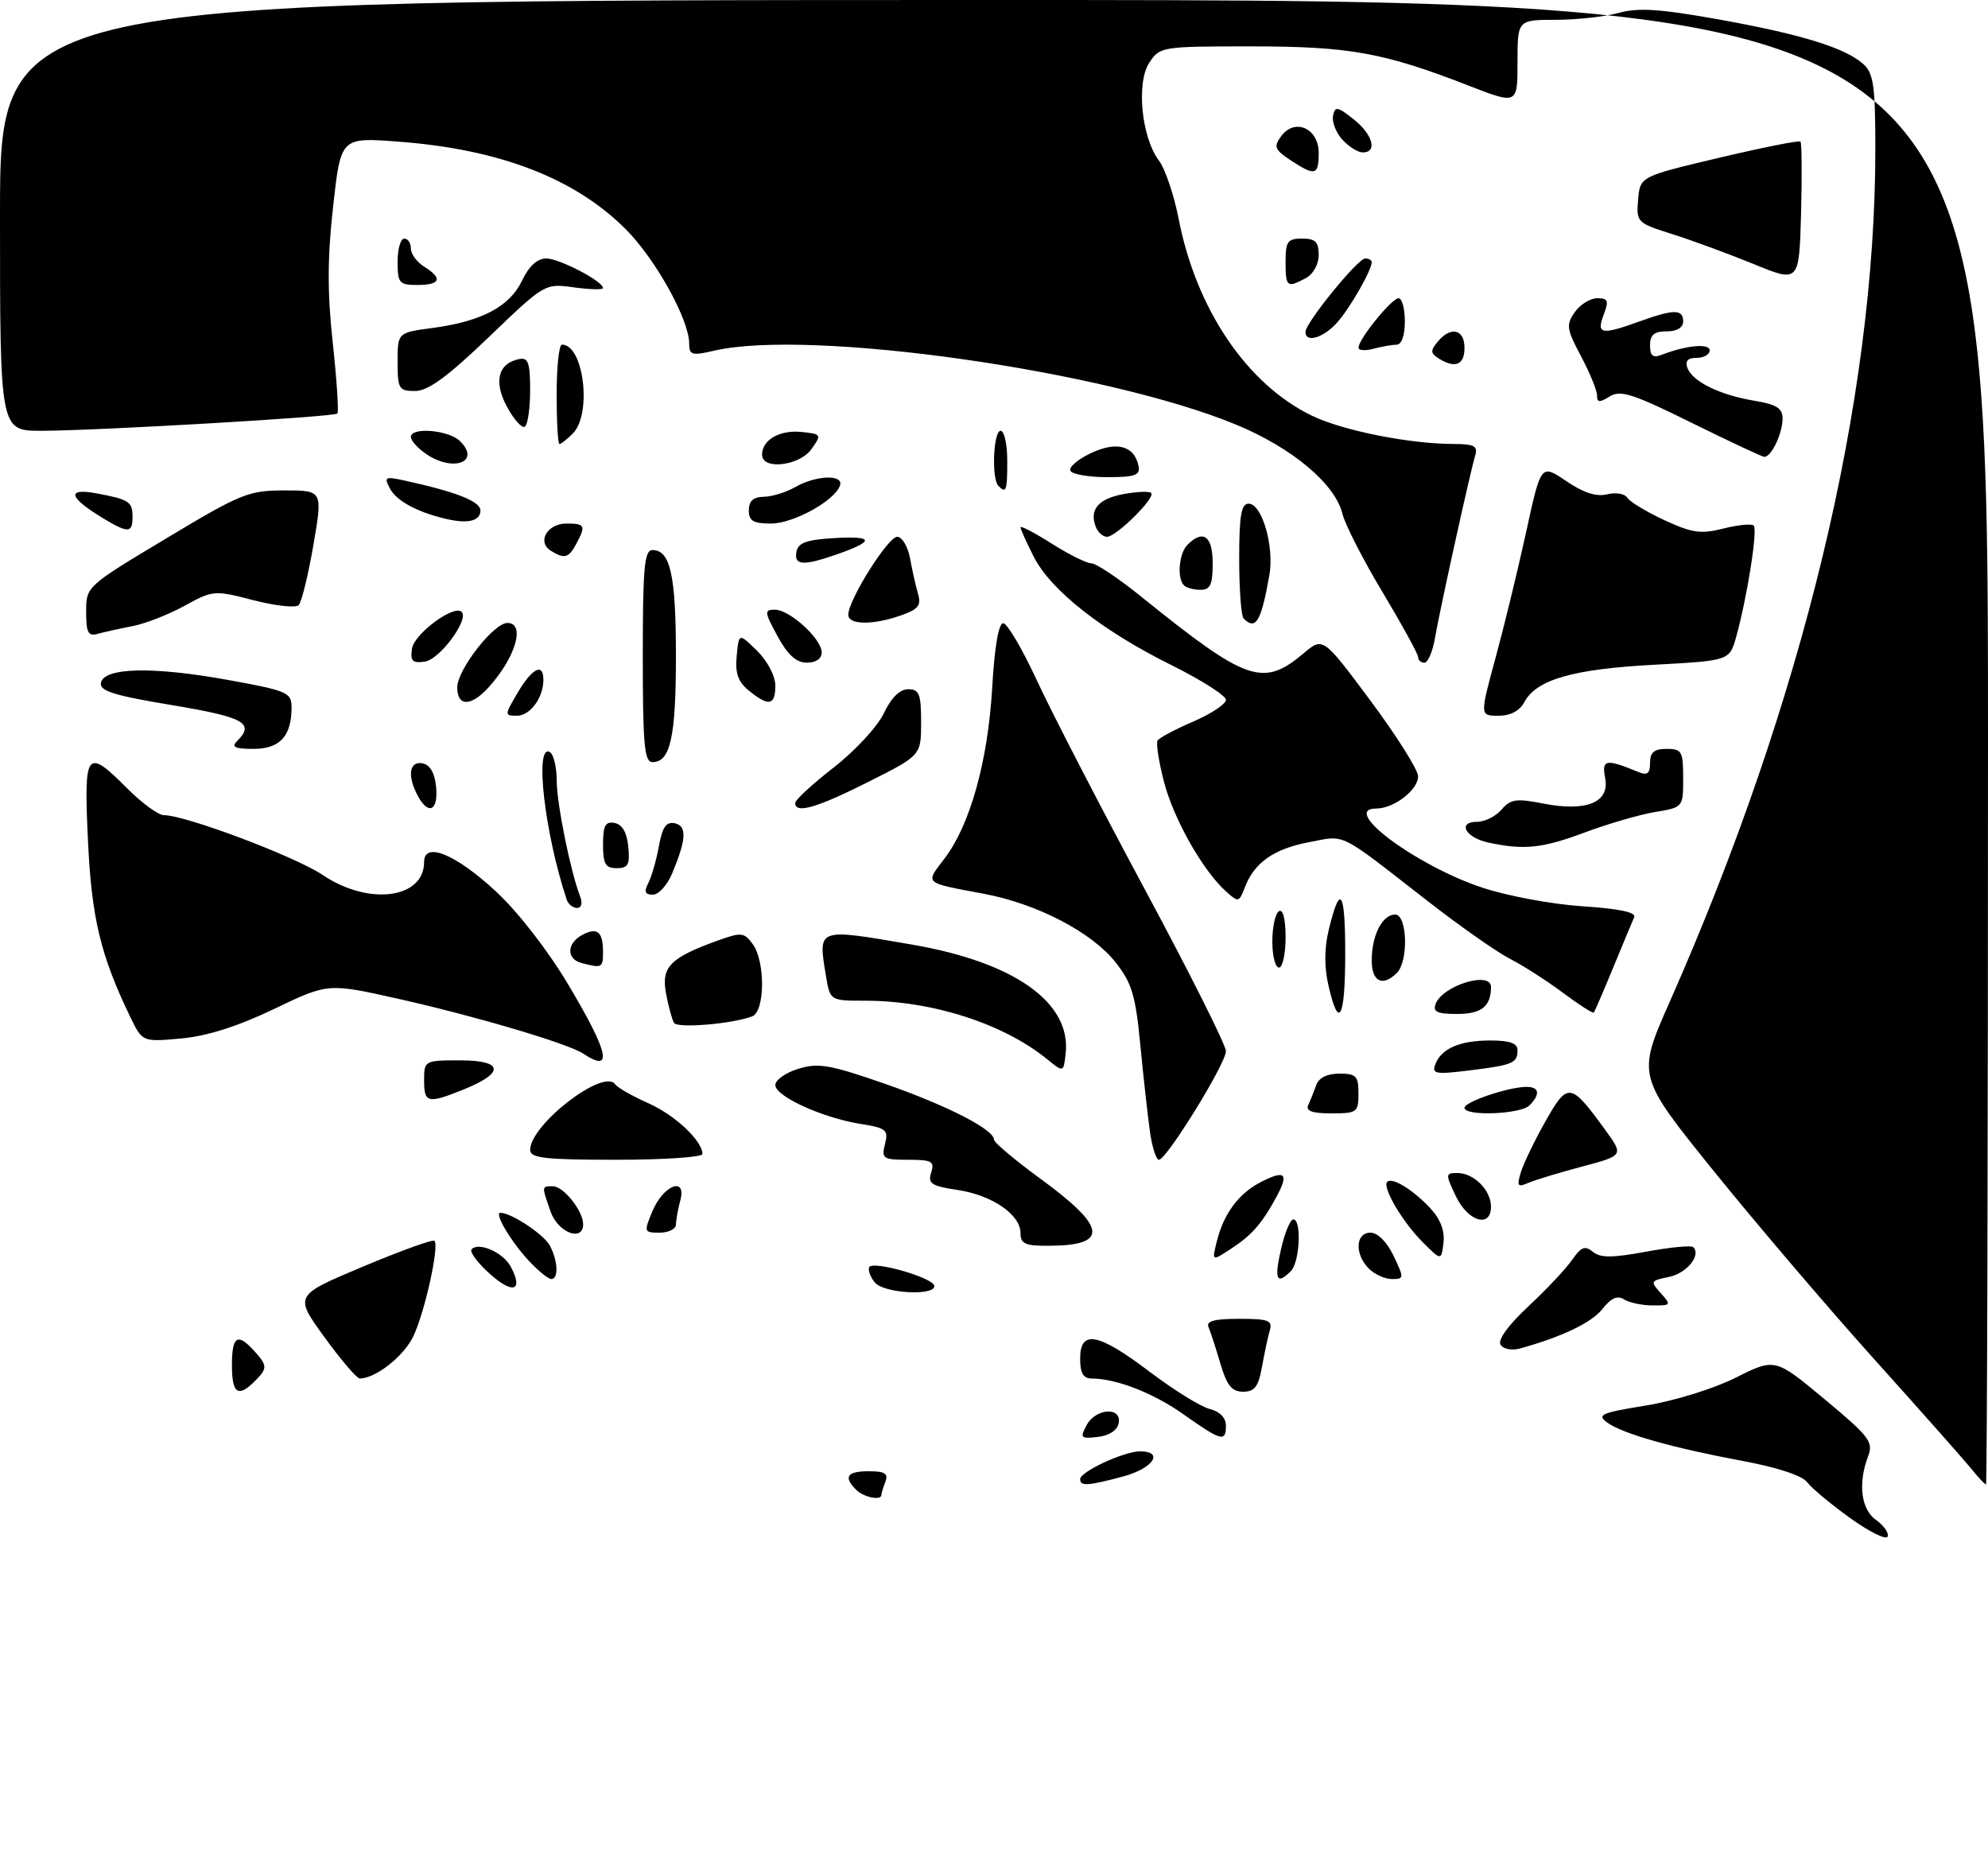<?xml version="1.0" encoding="UTF-8" standalone="no"?>
<!DOCTYPE svg PUBLIC "-//W3C//DTD SVG 1.1//EN" "http://www.w3.org/Graphics/SVG/1.1/DTD/svg11.dtd" >
<svg xmlns="http://www.w3.org/2000/svg" xmlns:xlink="http://www.w3.org/1999/xlink" version="1.1" viewBox="0 0 300 279">
 <g >
 <path fill="currentColor"
d=" M 279.22 229.08 C 276.31 226.99 273.39 224.56 272.72 223.66 C 271.97 222.66 268.20 221.42 263.00 220.45 C 252.36 218.47 244.84 216.34 242.51 214.63 C 240.94 213.48 241.65 213.17 248.34 212.09 C 252.61 211.40 258.57 209.56 261.91 207.89 C 267.86 204.91 267.86 204.91 275.34 211.13 C 282.10 216.75 282.73 217.58 281.91 219.74 C 280.35 223.84 280.84 227.77 283.11 229.36 C 284.27 230.18 285.06 231.30 284.86 231.85 C 284.66 232.41 282.12 231.16 279.22 229.08 Z  M 129.20 224.80 C 127.24 222.84 127.81 222.00 131.11 222.00 C 133.53 222.00 134.08 222.35 133.61 223.58 C 133.27 224.45 133.00 225.35 133.00 225.58 C 133.00 226.48 130.33 225.93 129.20 224.80 Z  M 163.00 223.19 C 163.00 222.07 169.62 219.00 172.03 219.00 C 175.74 219.00 174.00 221.58 169.49 222.79 C 164.17 224.21 163.00 224.29 163.00 223.19 Z  M 297.45 221.59 C 296.38 220.27 289.77 212.81 282.77 205.03 C 275.77 197.24 264.87 184.45 258.54 176.61 C 247.03 162.34 247.03 162.34 251.96 151.19 C 272.10 105.64 283.00 60.43 283.00 22.48 C 283.00 12.99 282.73 11.06 281.20 9.68 C 278.48 7.22 271.80 5.16 259.30 2.92 C 250.48 1.34 247.20 1.13 244.26 1.95 C 242.19 2.52 237.91 2.99 234.75 2.99 C 229.00 3.00 229.00 3.00 229.00 9.39 C 229.00 15.79 229.00 15.79 221.55 12.89 C 208.75 7.92 203.62 7.00 188.81 7.00 C 175.27 7.00 175.02 7.04 173.43 9.47 C 171.44 12.50 172.26 20.74 174.89 24.23 C 175.83 25.48 177.16 29.42 177.86 33.00 C 180.51 46.68 188.21 58.04 198.03 62.75 C 202.67 64.98 212.69 66.98 219.32 66.99 C 222.48 67.00 223.05 67.30 222.61 68.75 C 221.83 71.37 217.29 91.95 216.55 96.25 C 216.20 98.31 215.48 100.00 214.95 100.00 C 214.43 100.00 214.00 99.62 214.00 99.15 C 214.00 98.68 211.59 94.30 208.66 89.40 C 205.72 84.51 202.98 79.16 202.58 77.52 C 201.47 73.02 195.07 67.63 186.64 64.12 C 166.96 55.93 122.18 49.57 107.75 52.92 C 104.40 53.70 104.00 53.58 104.00 51.83 C 104.00 48.23 98.91 39.07 94.42 34.58 C 86.70 26.86 75.35 22.50 59.97 21.36 C 51.43 20.73 51.43 20.73 50.27 31.15 C 49.40 38.91 49.39 44.17 50.22 51.78 C 50.83 57.41 51.14 62.18 50.91 62.40 C 50.39 62.91 14.47 65.00 6.22 65.00 C 0.00 65.00 0.00 65.00 0.00 32.50 C 0.00 0.00 0.00 0.00 150.00 0.00 C 300.00 0.00 300.00 0.00 300.00 112.00 C 300.00 173.60 299.86 224.00 299.70 224.00 C 299.53 224.00 298.52 222.92 297.45 221.59 Z  M 163.96 215.07 C 165.35 212.48 169.30 212.22 168.81 214.75 C 168.61 215.82 167.39 216.63 165.67 216.82 C 163.10 217.12 162.95 216.97 163.96 215.07 Z  M 178.68 213.47 C 174.07 210.20 168.49 208.02 164.75 208.01 C 163.47 208.00 163.00 207.19 163.00 205.00 C 163.00 200.59 165.71 201.10 173.49 206.99 C 177.12 209.74 181.19 212.26 182.54 212.60 C 184.07 212.98 185.00 213.93 185.00 215.11 C 185.00 217.64 184.33 217.46 178.68 213.47 Z  M 35.00 206.00 C 35.00 201.60 35.84 201.06 38.35 203.83 C 40.39 206.09 40.39 206.46 38.43 208.43 C 35.92 210.94 35.00 210.28 35.00 206.00 Z  M 184.16 205.75 C 183.47 203.41 182.67 200.94 182.37 200.25 C 181.98 199.34 183.24 199.00 186.98 199.00 C 191.42 199.00 192.06 199.24 191.62 200.75 C 191.34 201.71 190.81 204.19 190.44 206.25 C 189.91 209.23 189.33 210.00 187.60 210.00 C 185.89 210.00 185.14 209.07 184.16 205.75 Z  M 48.94 201.74 C 44.40 195.48 44.40 195.48 54.75 191.13 C 60.45 188.74 65.31 186.98 65.56 187.23 C 66.32 187.99 64.12 197.95 62.38 201.62 C 60.94 204.65 56.69 208.00 54.29 208.00 C 53.84 208.00 51.43 205.18 48.94 201.74 Z  M 226.44 202.90 C 225.99 202.17 227.63 199.92 230.65 197.11 C 233.37 194.57 236.34 191.42 237.25 190.09 C 238.59 188.14 239.19 187.91 240.36 188.88 C 241.49 189.82 243.27 189.82 248.40 188.87 C 252.02 188.20 255.23 187.89 255.52 188.18 C 256.75 189.42 254.52 192.15 251.84 192.68 C 249.07 193.24 249.01 193.35 250.62 195.13 C 252.23 196.92 252.18 197.00 249.40 196.98 C 247.81 196.98 245.86 196.56 245.08 196.07 C 244.08 195.43 243.11 195.86 241.82 197.51 C 240.18 199.59 235.70 201.73 229.33 203.49 C 228.12 203.82 226.85 203.56 226.44 202.90 Z  M 73.95 192.24 C 72.05 190.55 70.80 188.86 71.18 188.49 C 72.29 187.37 75.93 189.00 77.07 191.12 C 79.03 194.78 77.43 195.36 73.95 192.24 Z  M 132.03 193.53 C 131.36 192.73 130.97 191.69 131.16 191.23 C 131.61 190.13 141.00 192.83 141.00 194.06 C 141.00 195.59 133.36 195.14 132.03 193.53 Z  M 79.81 190.25 C 77.10 187.35 74.53 183.00 75.51 183.00 C 77.15 183.00 82.07 186.26 82.97 187.94 C 84.20 190.25 84.32 193.00 83.19 193.00 C 82.74 193.00 81.22 191.76 79.81 190.25 Z  M 193.31 188.50 C 193.87 186.03 194.71 184.00 195.17 184.00 C 196.45 184.00 196.15 190.45 194.80 191.80 C 192.65 193.95 192.26 193.08 193.31 188.50 Z  M 206.57 191.43 C 204.40 189.26 204.54 186.00 206.81 186.00 C 207.90 186.00 209.30 187.40 210.30 189.50 C 211.90 192.86 211.89 193.00 210.06 193.00 C 209.00 193.00 207.44 192.29 206.57 191.43 Z  M 183.60 187.40 C 184.64 183.17 186.90 180.10 190.24 178.38 C 193.95 176.46 194.56 177.05 192.59 180.66 C 190.38 184.71 188.89 186.40 185.69 188.48 C 182.89 190.31 182.89 190.31 183.60 187.40 Z  M 214.66 187.40 C 211.59 184.32 208.55 179.12 209.34 178.33 C 210.08 177.59 213.22 179.51 215.83 182.30 C 217.37 183.95 218.04 185.72 217.83 187.52 C 217.50 190.25 217.50 190.25 214.66 187.40 Z  M 154.00 186.07 C 154.00 183.27 149.71 180.33 144.47 179.55 C 140.55 178.96 139.99 178.59 140.52 176.93 C 141.06 175.24 140.63 175.00 137.05 175.00 C 133.25 175.00 133.00 174.83 133.55 172.64 C 134.09 170.50 133.75 170.21 129.87 169.59 C 124.10 168.67 117.00 165.43 117.00 163.72 C 117.00 162.96 118.56 161.86 120.48 161.27 C 123.48 160.35 125.24 160.65 133.47 163.51 C 142.90 166.80 150.00 170.43 150.00 171.96 C 150.00 172.40 153.17 175.06 157.04 177.89 C 167.05 185.19 167.38 187.95 158.25 187.98 C 154.71 188.00 154.00 187.68 154.00 186.07 Z  M 83.10 182.85 C 81.72 178.91 81.71 179.00 83.44 179.00 C 85.04 179.00 88.00 182.72 88.00 184.72 C 88.00 187.44 84.19 185.99 83.10 182.85 Z  M 98.46 182.75 C 100.11 178.80 103.65 177.46 102.66 181.15 C 102.31 182.44 102.02 184.06 102.01 184.75 C 102.01 185.44 100.90 186.00 99.55 186.00 C 97.17 186.00 97.14 185.90 98.46 182.75 Z  M 219.70 180.50 C 218.10 177.14 218.11 177.00 219.94 177.00 C 222.41 177.00 225.00 179.60 225.00 182.07 C 225.00 185.37 221.53 184.34 219.70 180.50 Z  M 229.50 176.90 C 229.90 175.58 231.57 172.12 233.21 169.21 C 236.58 163.24 237.01 163.30 242.19 170.43 C 245.04 174.35 245.04 174.35 238.77 176.02 C 235.32 176.93 231.66 178.05 230.63 178.49 C 229.02 179.19 228.87 178.98 229.50 176.90 Z  M 80.00 173.53 C 80.00 169.70 91.10 161.13 92.84 163.62 C 93.20 164.13 95.45 165.41 97.82 166.46 C 101.85 168.24 106.00 172.14 106.00 174.13 C 106.00 174.61 100.15 175.00 93.00 175.00 C 82.25 175.00 80.00 174.75 80.00 173.53 Z  M 173.53 170.75 C 173.20 168.41 172.55 162.53 172.08 157.68 C 171.36 150.16 170.80 148.31 168.32 145.18 C 164.75 140.67 156.50 136.37 148.50 134.87 C 139.29 133.14 139.59 133.40 142.54 129.54 C 146.40 124.47 149.08 114.86 149.73 103.75 C 150.08 97.60 150.70 94.01 151.40 94.04 C 152.00 94.06 154.30 97.97 156.50 102.73 C 158.70 107.49 166.01 121.64 172.75 134.18 C 179.49 146.72 185.00 157.71 185.00 158.61 C 185.00 160.48 176.04 175.00 174.89 175.00 C 174.47 175.00 173.86 173.09 173.53 170.75 Z  M 197.42 166.75 C 197.74 166.06 198.28 164.71 198.62 163.75 C 199.01 162.63 200.27 162.00 202.12 162.00 C 204.65 162.00 205.00 162.36 205.00 165.00 C 205.00 167.84 204.79 168.00 200.92 168.00 C 198.01 168.00 197.00 167.64 197.42 166.75 Z  M 221.00 167.16 C 221.00 166.25 227.68 164.00 230.37 164.00 C 232.30 164.00 232.47 165.13 230.80 166.80 C 229.45 168.15 221.00 168.46 221.00 167.16 Z  M 64.00 163.00 C 64.00 160.03 64.06 160.00 69.47 160.00 C 76.01 160.00 76.20 161.90 69.90 164.42 C 64.52 166.58 64.00 166.45 64.00 163.00 Z  M 158.01 159.82 C 151.43 154.46 140.67 151.00 130.58 151.00 C 125.26 151.00 125.26 151.00 124.64 147.25 C 123.44 139.96 123.20 140.05 137.62 142.53 C 153.04 145.18 161.63 151.25 160.82 158.90 C 160.50 161.85 160.50 161.85 158.01 159.82 Z  M 216.60 160.59 C 217.52 158.20 220.31 157.00 224.93 157.00 C 227.81 157.00 229.00 157.42 229.00 158.44 C 229.00 160.42 228.34 160.70 221.74 161.52 C 216.63 162.15 216.05 162.05 216.60 160.59 Z  M 88.00 158.98 C 85.69 157.45 71.67 153.30 60.00 150.69 C 49.50 148.34 49.50 148.34 41.33 152.26 C 35.85 154.88 31.23 156.35 27.32 156.70 C 21.48 157.23 21.48 157.23 19.62 153.37 C 15.15 144.09 13.81 138.46 13.27 126.75 C 12.64 113.24 13.01 112.77 19.24 119.00 C 21.44 121.20 23.90 123.00 24.72 123.00 C 27.99 123.00 44.58 129.25 48.70 132.03 C 55.62 136.70 64.00 135.62 64.00 130.07 C 64.00 126.92 68.75 128.87 74.84 134.51 C 78.17 137.60 82.66 143.38 85.75 148.56 C 91.91 158.89 92.58 162.01 88.00 158.98 Z  M 101.72 154.35 C 101.42 153.88 100.88 151.88 100.51 149.91 C 99.76 145.90 101.11 144.52 108.34 141.91 C 111.88 140.64 112.30 140.69 113.59 142.46 C 115.51 145.08 115.45 152.61 113.51 153.36 C 110.53 154.50 102.24 155.20 101.72 154.35 Z  M 200.48 148.75 C 199.83 145.95 199.84 143.08 200.51 140.33 C 202.23 133.21 203.00 134.30 203.00 143.83 C 203.00 153.70 202.04 155.56 200.48 148.75 Z  M 216.65 151.47 C 217.72 148.69 225.00 146.47 225.00 148.92 C 225.00 151.85 223.56 153.00 219.92 153.00 C 216.87 153.00 216.19 152.68 216.65 151.47 Z  M 235.84 149.79 C 233.41 147.98 229.81 145.67 227.83 144.66 C 225.85 143.64 220.25 139.71 215.37 135.91 C 201.82 125.36 203.14 126.01 197.58 127.07 C 192.24 128.08 189.29 130.15 187.86 133.88 C 186.98 136.18 186.88 136.20 184.99 134.49 C 181.48 131.32 177.10 123.56 175.65 117.97 C 174.87 114.96 174.43 112.16 174.68 111.75 C 174.92 111.34 177.34 110.05 180.06 108.88 C 182.78 107.71 185.00 106.23 185.00 105.60 C 185.00 104.97 181.29 102.60 176.75 100.35 C 166.33 95.18 158.60 89.10 156.01 84.03 C 154.91 81.86 154.00 79.85 154.00 79.56 C 154.00 79.28 156.11 80.38 158.70 82.02 C 161.28 83.66 163.98 85.00 164.69 85.00 C 165.41 85.00 168.80 87.27 172.24 90.05 C 188.19 102.91 190.59 103.74 196.75 98.56 C 199.65 96.11 199.65 96.11 206.83 105.75 C 210.77 111.05 214.00 116.17 214.00 117.14 C 214.00 119.19 210.36 122.00 207.69 122.00 C 202.13 122.00 213.66 130.61 223.69 133.94 C 227.44 135.19 234.24 136.45 238.80 136.75 C 244.33 137.11 246.94 137.66 246.61 138.39 C 246.34 139.00 244.91 142.43 243.44 146.00 C 241.97 149.57 240.65 152.63 240.51 152.79 C 240.37 152.95 238.27 151.60 235.84 149.79 Z  M 207.00 144.93 C 207.00 141.13 208.60 138.00 210.54 138.00 C 212.37 138.00 212.58 145.02 210.80 146.80 C 208.65 148.95 207.00 148.14 207.00 144.93 Z  M 87.75 145.31 C 85.45 144.71 85.51 142.33 87.87 141.07 C 90.13 139.86 91.00 140.58 91.00 143.67 C 91.00 146.04 90.84 146.12 87.75 145.31 Z  M 192.00 142.06 C 192.00 139.89 192.45 137.84 193.00 137.50 C 193.61 137.12 194.00 138.66 194.00 141.44 C 194.00 143.95 193.55 146.00 193.00 146.00 C 192.45 146.00 192.00 144.23 192.00 142.06 Z  M 85.52 135.75 C 82.16 125.65 80.62 112.03 83.00 113.50 C 83.55 113.84 84.01 115.78 84.01 117.81 C 84.03 121.31 86.08 131.47 87.54 135.25 C 87.94 136.29 87.75 137.00 87.08 137.00 C 86.45 137.00 85.75 136.44 85.52 135.75 Z  M 97.83 133.25 C 98.33 132.29 99.05 129.78 99.43 127.69 C 99.94 124.82 100.54 123.96 101.81 124.22 C 103.69 124.61 103.59 126.61 101.45 131.75 C 100.71 133.54 99.39 135.00 98.52 135.00 C 97.33 135.00 97.16 134.56 97.83 133.25 Z  M 91.00 127.43 C 91.00 124.56 91.35 123.92 92.75 124.18 C 93.90 124.40 94.61 125.62 94.81 127.76 C 95.08 130.47 94.79 131.00 93.06 131.00 C 91.36 131.00 91.00 130.37 91.00 127.43 Z  M 224.58 127.13 C 221.12 126.38 219.86 124.00 222.93 124.00 C 224.08 124.00 225.73 123.17 226.59 122.16 C 227.94 120.58 228.84 120.45 232.83 121.24 C 239.39 122.53 242.93 121.09 242.23 117.42 C 241.68 114.57 242.30 114.46 247.25 116.49 C 248.59 117.05 249.00 116.72 249.00 115.11 C 249.00 113.53 249.62 113.00 251.50 113.00 C 253.79 113.00 254.00 113.37 254.00 117.41 C 254.00 121.82 254.00 121.82 249.75 122.53 C 247.41 122.92 242.63 124.31 239.13 125.62 C 232.73 128.01 229.97 128.30 224.58 127.13 Z  M 63.04 120.07 C 61.43 117.06 61.76 114.81 63.75 115.18 C 64.90 115.40 65.61 116.62 65.81 118.76 C 66.16 122.35 64.64 123.07 63.04 120.07 Z  M 120.00 121.16 C 120.00 120.70 122.62 118.29 125.82 115.80 C 129.02 113.31 132.41 109.65 133.37 107.64 C 134.48 105.29 135.78 104.00 137.05 104.00 C 138.72 104.00 139.00 104.71 139.00 108.99 C 139.00 113.98 139.00 113.98 131.02 117.99 C 123.21 121.92 120.00 122.84 120.00 121.16 Z  M 97.00 99.00 C 97.00 85.62 97.24 83.00 98.46 83.00 C 101.16 83.00 102.00 86.79 102.00 99.00 C 102.00 111.21 101.16 115.00 98.46 115.00 C 97.24 115.00 97.00 112.38 97.00 99.00 Z  M 35.80 111.80 C 38.48 109.12 36.83 108.21 25.97 106.40 C 17.20 104.95 15.00 104.26 15.23 103.04 C 15.67 100.72 23.00 100.54 34.25 102.57 C 43.38 104.22 44.00 104.49 44.00 106.73 C 44.00 111.08 42.24 113.00 38.26 113.00 C 35.41 113.00 34.87 112.73 35.80 111.80 Z  M 78.13 104.50 C 80.32 100.80 82.00 99.96 82.00 102.57 C 82.00 105.29 80.00 108.00 78.00 108.00 C 76.12 108.00 76.12 107.91 78.13 104.50 Z  M 225.69 99.25 C 227.00 94.44 229.08 85.89 230.31 80.25 C 232.54 70.01 232.54 70.01 236.35 72.59 C 238.95 74.36 240.90 74.99 242.52 74.59 C 243.82 74.26 245.19 74.49 245.56 75.10 C 245.94 75.71 248.46 77.23 251.17 78.49 C 255.36 80.43 256.68 80.61 260.08 79.75 C 262.28 79.19 264.33 79.00 264.65 79.31 C 265.27 79.93 263.64 90.21 262.00 96.10 C 260.99 99.69 260.99 99.69 249.56 100.31 C 237.37 100.96 231.85 102.55 230.05 105.92 C 229.32 107.27 227.94 108.00 226.12 108.00 C 223.31 108.00 223.31 108.00 225.69 99.25 Z  M 69.00 103.73 C 69.00 101.06 74.50 94.00 76.57 94.00 C 79.35 94.00 77.80 99.25 73.70 103.75 C 71.07 106.64 69.00 106.63 69.00 103.73 Z  M 113.03 104.23 C 111.38 102.89 110.92 101.60 111.17 98.98 C 111.50 95.50 111.50 95.50 114.25 98.20 C 115.82 99.75 117.00 102.00 117.00 103.45 C 117.00 106.46 116.02 106.65 113.03 104.23 Z  M 62.17 97.88 C 62.49 95.64 68.52 91.18 69.67 92.33 C 70.82 93.48 66.36 99.51 64.12 99.83 C 62.24 100.10 61.90 99.76 62.17 97.88 Z  M 117.33 95.99 C 115.34 92.32 115.31 92.00 116.94 92.00 C 119.18 92.00 124.00 96.40 124.00 98.45 C 124.00 99.39 123.12 100.00 121.75 99.99 C 120.16 99.99 118.87 98.82 117.33 95.99 Z  M 13.00 92.31 C 13.00 88.50 13.01 88.48 25.07 81.25 C 36.34 74.48 37.52 74.00 42.92 74.00 C 48.71 74.00 48.71 74.00 47.29 82.25 C 46.51 86.79 45.51 90.87 45.07 91.31 C 44.63 91.76 41.57 91.42 38.26 90.57 C 32.35 89.04 32.16 89.05 27.87 91.40 C 25.47 92.72 21.93 94.11 20.00 94.48 C 18.07 94.85 15.71 95.37 14.75 95.64 C 13.30 96.05 13.00 95.47 13.00 92.31 Z  M 128.01 92.75 C 128.03 90.51 134.00 81.00 135.39 81.00 C 136.13 81.00 137.00 82.46 137.33 84.25 C 137.66 86.04 138.20 88.46 138.54 89.62 C 139.05 91.36 138.57 91.95 135.93 92.87 C 131.66 94.36 128.00 94.30 128.01 92.75 Z  M 187.67 93.33 C 187.30 92.97 187.00 88.92 187.00 84.33 C 187.00 77.79 187.31 76.00 188.42 76.00 C 190.45 76.00 192.32 82.46 191.55 86.82 C 190.31 93.80 189.50 95.16 187.67 93.33 Z  M 178.67 88.33 C 177.58 87.25 177.91 83.49 179.20 82.20 C 181.57 79.83 183.00 80.88 183.00 85.00 C 183.00 88.21 182.64 89.00 181.17 89.00 C 180.16 89.00 179.03 88.70 178.67 88.33 Z  M 120.19 83.25 C 120.45 81.89 121.72 81.43 125.99 81.19 C 131.95 80.85 132.03 81.65 126.23 83.67 C 121.20 85.42 119.79 85.33 120.19 83.25 Z  M 83.10 83.09 C 81.00 81.75 82.59 79.00 85.47 79.00 C 88.30 79.00 88.44 79.30 86.96 82.07 C 85.82 84.21 85.16 84.39 83.10 83.09 Z  M 165.36 79.50 C 164.36 76.89 165.72 75.27 169.52 74.56 C 171.55 74.18 173.44 74.10 173.72 74.39 C 174.42 75.09 168.45 81.00 167.05 81.00 C 166.44 81.00 165.68 80.33 165.36 79.50 Z  M 15.36 78.08 C 10.33 75.01 10.03 73.60 14.60 74.45 C 19.53 75.38 20.00 75.69 20.00 78.06 C 20.00 80.48 19.30 80.48 15.36 78.08 Z  M 67.50 78.34 C 63.12 77.35 59.87 75.63 58.87 73.76 C 57.90 71.95 58.07 71.86 61.14 72.53 C 68.89 74.23 72.50 75.66 72.50 77.03 C 72.50 78.58 70.69 79.06 67.50 78.34 Z  M 113.00 77.00 C 113.00 75.60 113.68 74.99 115.25 74.96 C 116.49 74.95 118.62 74.29 120.00 73.50 C 123.15 71.70 127.32 71.55 126.76 73.25 C 126.00 75.54 119.75 79.00 116.35 79.00 C 113.67 79.00 113.00 78.60 113.00 77.00 Z  M 150.67 73.33 C 149.60 72.27 149.90 65.00 151.00 65.00 C 151.55 65.00 152.00 67.03 152.00 69.50 C 152.00 74.08 151.85 74.51 150.67 73.33 Z  M 161.54 71.06 C 161.22 70.54 162.59 69.34 164.60 68.39 C 168.53 66.52 171.21 67.25 171.82 70.36 C 172.09 71.71 171.25 72.00 167.13 72.00 C 164.37 72.00 161.86 71.58 161.54 71.06 Z  M 64.22 68.44 C 63.00 67.59 62.00 66.46 62.00 65.94 C 62.00 64.39 67.74 64.88 69.44 66.58 C 72.62 69.76 68.31 71.30 64.22 68.44 Z  M 115.00 68.62 C 115.00 66.37 117.66 64.84 120.96 65.18 C 123.96 65.49 124.01 65.57 122.47 67.75 C 120.67 70.30 115.00 70.97 115.00 68.62 Z  M 255.16 63.74 C 246.42 59.42 244.53 58.81 242.91 59.82 C 241.38 60.78 241.00 60.75 241.00 59.66 C 241.00 58.91 239.91 56.25 238.58 53.75 C 236.40 49.64 236.31 49.00 237.64 47.10 C 238.45 45.95 239.98 45.00 241.03 45.00 C 242.67 45.00 242.81 45.37 242.00 47.50 C 240.88 50.45 241.63 50.59 247.50 48.47 C 252.61 46.63 254.00 46.64 254.00 48.50 C 254.00 49.43 253.06 50.00 251.50 50.00 C 249.62 50.00 249.00 50.53 249.00 52.11 C 249.00 53.70 249.42 54.05 250.75 53.54 C 254.50 52.09 258.00 51.77 258.00 52.88 C 258.00 53.49 257.11 54.00 256.03 54.00 C 254.67 54.00 254.25 54.48 254.65 55.54 C 255.44 57.60 259.56 59.61 264.75 60.47 C 268.08 61.02 269.00 61.60 269.00 63.15 C 269.00 65.44 267.26 69.04 266.21 68.93 C 265.82 68.88 260.85 66.55 255.16 63.74 Z  M 84.00 59.50 C 84.00 55.38 84.36 52.00 84.80 52.00 C 88.10 52.00 89.37 62.49 86.43 65.43 C 85.56 66.29 84.66 67.00 84.43 67.00 C 84.19 67.00 84.00 63.62 84.00 59.50 Z  M 76.50 61.36 C 74.45 57.57 75.17 54.80 78.36 54.18 C 79.71 53.91 80.00 54.75 80.00 58.87 C 80.00 61.63 79.64 64.11 79.19 64.38 C 78.75 64.65 77.54 63.30 76.50 61.36 Z  M 60.00 54.59 C 60.00 50.19 60.00 50.19 65.25 49.49 C 72.66 48.51 76.91 46.27 78.78 42.34 C 79.83 40.14 81.08 39.00 82.44 39.00 C 84.41 39.01 91.00 42.44 91.00 43.47 C 91.00 43.74 89.02 43.69 86.60 43.36 C 82.21 42.76 82.21 42.76 73.75 50.88 C 67.52 56.86 64.59 59.00 62.64 59.00 C 60.19 59.00 60.00 58.69 60.00 54.59 Z  M 217.06 54.06 C 215.87 53.31 215.85 52.88 216.94 51.58 C 218.92 49.18 221.00 49.65 221.00 52.50 C 221.00 55.08 219.57 55.65 217.06 54.06 Z  M 205.00 52.46 C 205.00 51.19 210.02 45.00 211.05 45.00 C 211.57 45.00 212.00 46.58 212.00 48.50 C 212.00 50.63 211.51 52.01 210.75 52.01 C 210.06 52.02 208.49 52.30 207.25 52.63 C 206.01 52.96 205.00 52.89 205.00 52.46 Z  M 197.00 50.09 C 197.00 48.71 204.90 39.00 206.02 39.00 C 206.56 39.00 207.00 39.25 207.00 39.55 C 207.00 40.79 203.63 46.65 201.71 48.75 C 199.63 51.02 197.00 51.77 197.00 50.09 Z  M 60.00 39.50 C 60.00 37.58 60.45 36.00 61.00 36.00 C 61.55 36.00 62.00 36.67 62.00 37.49 C 62.00 38.31 62.90 39.55 64.00 40.23 C 66.84 42.00 66.48 43.00 63.00 43.00 C 60.24 43.00 60.00 42.72 60.00 39.50 Z  M 194.00 39.50 C 194.00 36.43 194.31 36.00 196.50 36.00 C 198.49 36.00 199.00 36.50 199.00 38.46 C 199.00 39.88 198.17 41.37 197.07 41.96 C 194.21 43.49 194.00 43.33 194.00 39.50 Z  M 264.63 39.84 C 260.85 38.30 255.32 36.26 252.33 35.32 C 247.02 33.64 246.91 33.53 247.20 30.12 C 247.50 26.63 247.50 26.63 259.41 23.81 C 265.96 22.26 271.49 21.16 271.70 21.36 C 271.90 21.57 271.94 26.45 271.79 32.20 C 271.50 42.66 271.50 42.66 264.63 39.84 Z  M 194.76 24.18 C 192.35 22.59 192.17 22.14 193.33 20.56 C 195.38 17.75 199.00 19.35 199.00 23.07 C 199.00 26.48 198.47 26.62 194.76 24.18 Z  M 202.57 21.07 C 201.61 20.02 200.98 18.40 201.16 17.48 C 201.46 16.00 201.82 16.06 204.25 17.98 C 207.15 20.27 207.92 23.00 205.65 23.00 C 204.92 23.00 203.53 22.13 202.57 21.07 Z "/>
</g>
</svg>